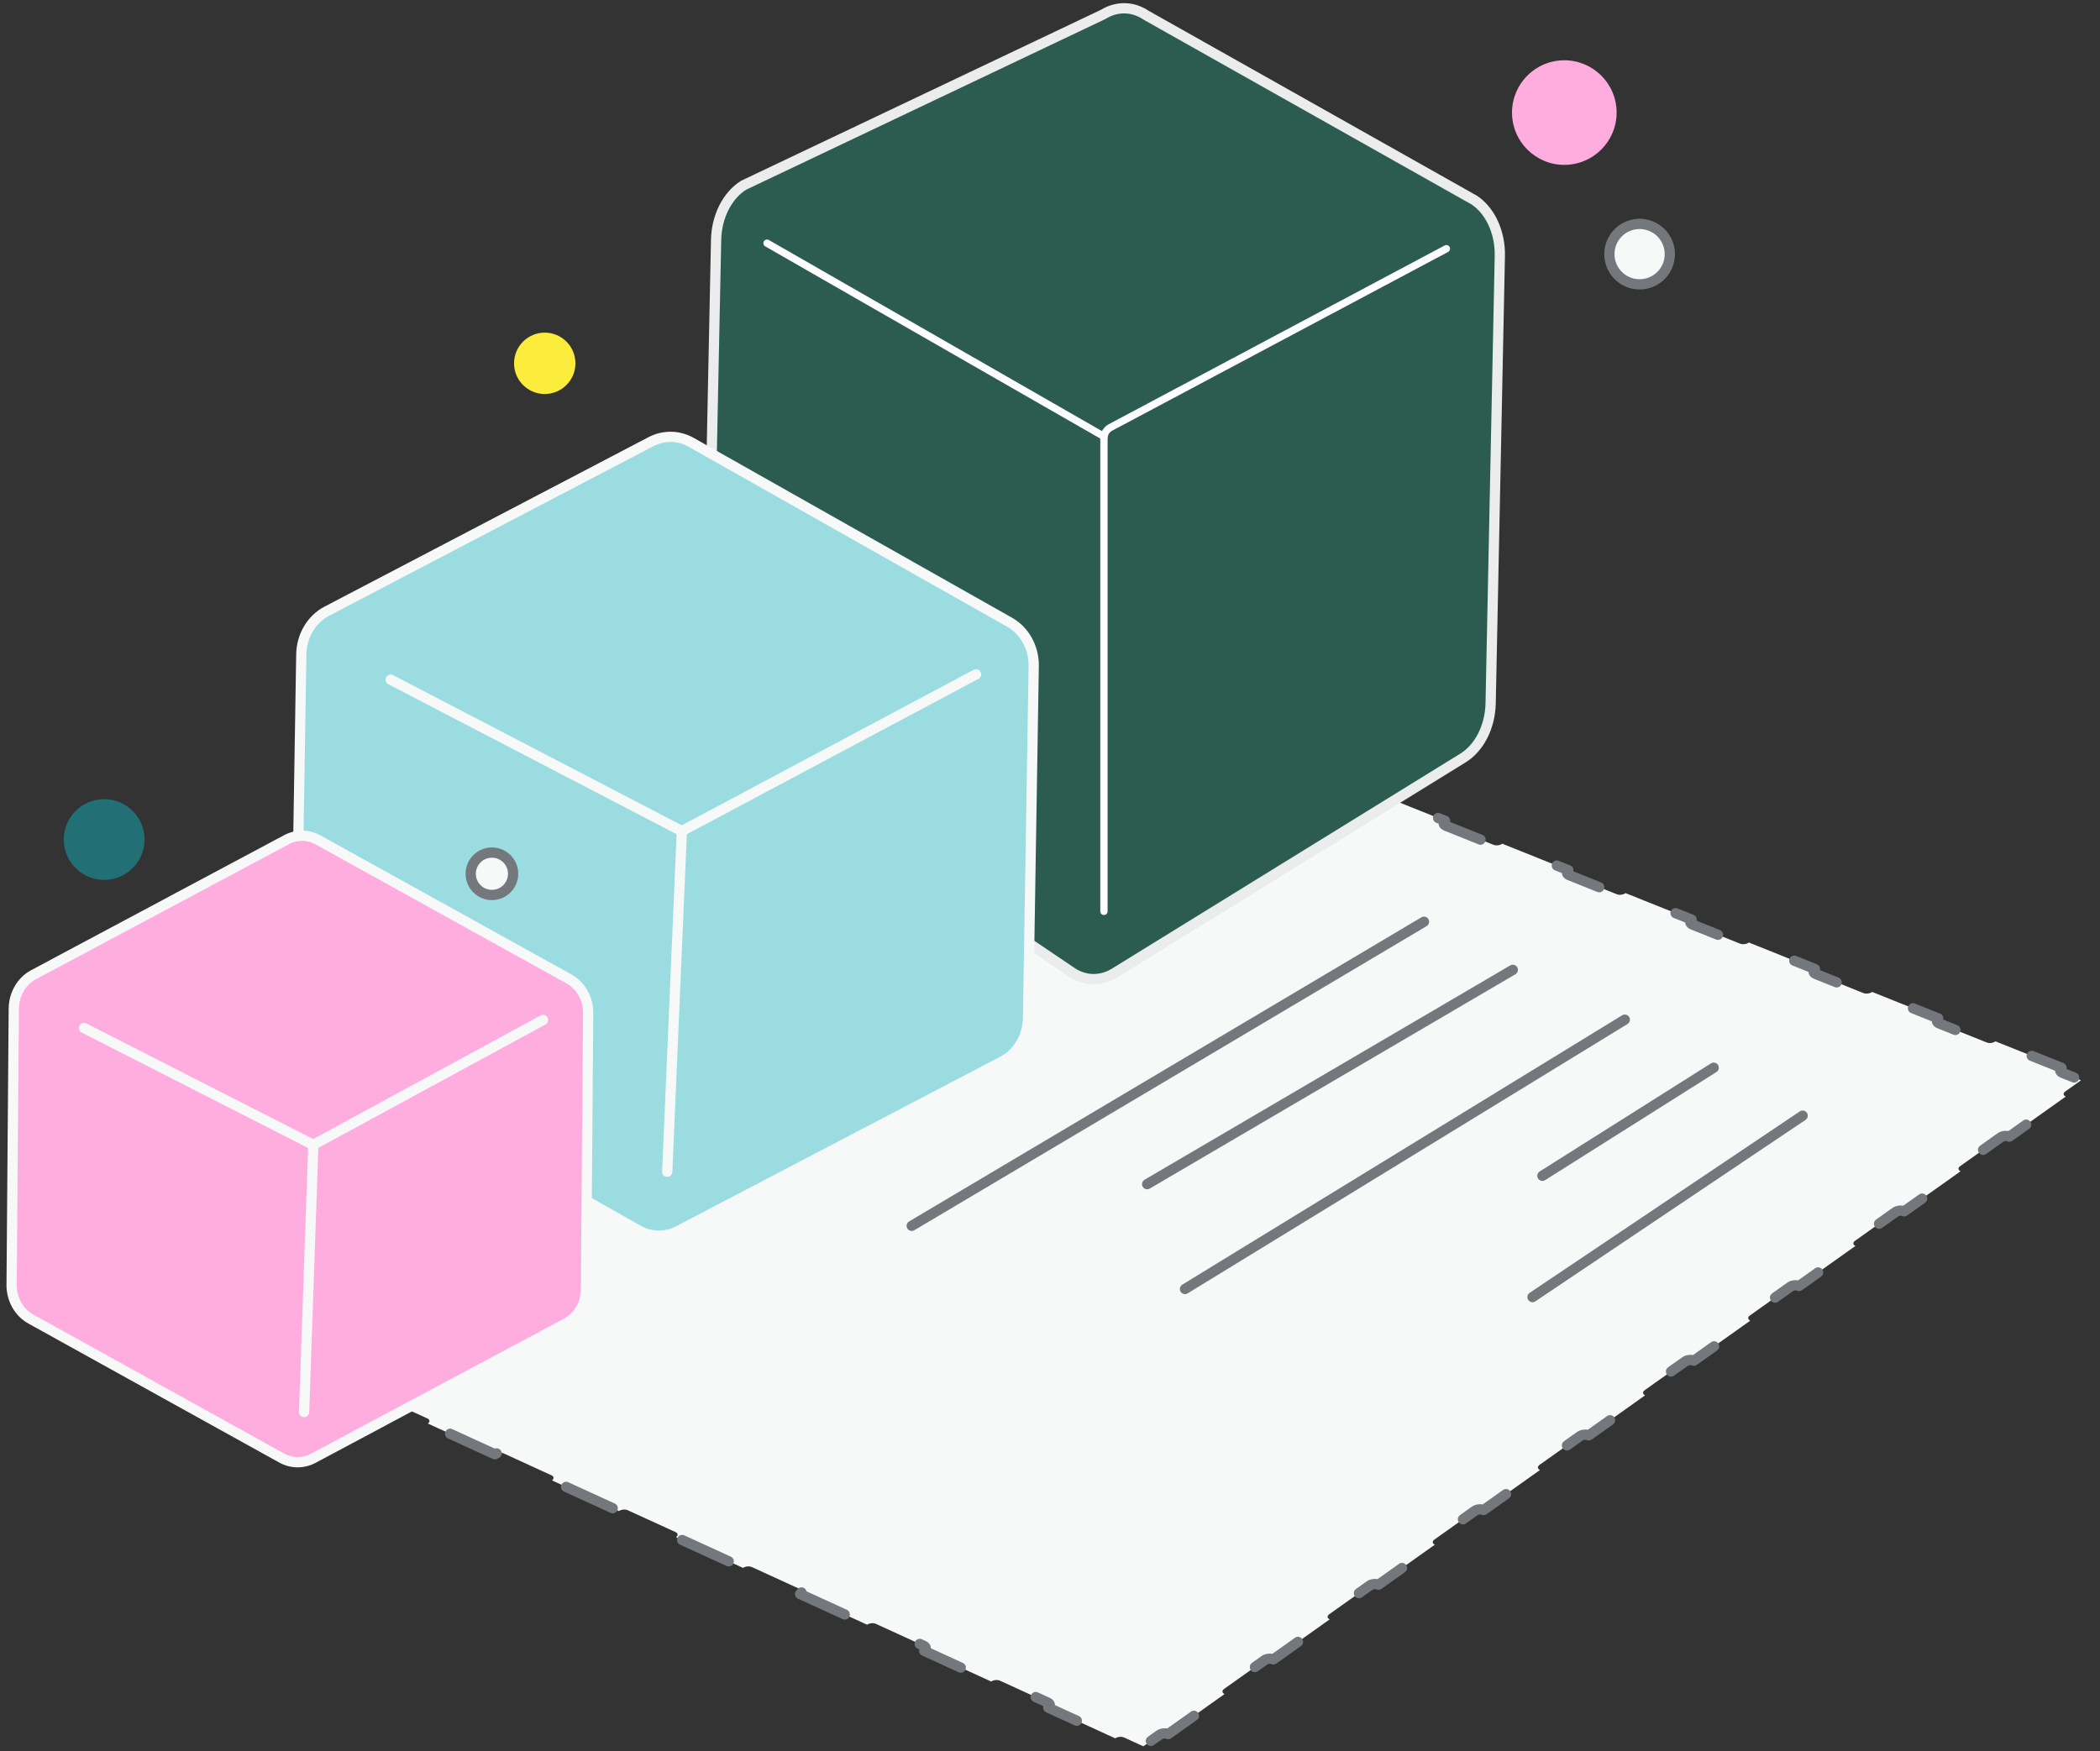 <svg width="205" height="171" viewBox="0 0 205 171" fill="none" xmlns="http://www.w3.org/2000/svg">
<rect x="0" y="0" width="205" height="171" fill="#333333" stroke="none"/>
<path d="M53.47 38.457C55.117 38.295 56.321 36.829 56.159 35.181C55.997 33.535 54.53 32.331 52.883 32.493C51.236 32.655 50.033 34.122 50.195 35.768C50.357 37.415 51.823 38.619 53.47 38.457Z" fill="#FCEC3B"/>
<path d="M10.554 85.895C12.72 85.682 14.304 83.753 14.091 81.586C13.878 79.42 11.949 77.837 9.782 78.05C7.616 78.263 6.032 80.193 6.245 82.358C6.458 84.525 8.387 86.108 10.554 85.895Z" fill="#236F76"/>
<path d="M153.207 16.073C156.013 15.796 158.064 13.299 157.788 10.492C157.512 7.687 155.013 5.635 152.207 5.911C149.401 6.187 147.35 8.687 147.626 11.492C147.902 14.298 150.401 16.349 153.207 16.073Z" fill="#FFADDF"/>
<path d="M116.78 73.184C116.99 73.324 117.374 73.326 117.638 73.188L119.782 72.064L121.717 72.84C121.98 72.945 122.364 72.896 122.575 72.73L129.027 75.316C128.817 75.483 128.86 75.703 129.123 75.809L133.753 77.664C134.016 77.77 134.4 77.721 134.611 77.554L141.063 80.141C140.853 80.307 140.896 80.527 141.16 80.633L145.789 82.488C146.052 82.594 146.437 82.545 146.647 82.379L153.099 84.965C152.889 85.131 152.932 85.352 153.196 85.457L157.825 87.313C158.088 87.418 158.473 87.369 158.683 87.203L165.135 89.789C164.925 89.955 164.968 90.176 165.232 90.281L169.861 92.137C170.125 92.243 170.509 92.193 170.719 92.027L177.172 94.613C176.961 94.78 177.004 95 177.268 95.106L181.897 96.961C182.161 97.067 182.545 97.018 182.755 96.851L189.208 99.438C188.997 99.604 189.04 99.824 189.304 99.93L193.933 101.785C194.197 101.891 194.581 101.842 194.791 101.676L201.244 104.262C201.033 104.428 201.077 104.649 201.34 104.754L203.149 105.479L201.607 106.575C201.382 106.735 201.403 106.958 201.654 107.073L196.153 110.981C195.902 110.866 195.516 110.903 195.291 111.063L191.343 113.867C191.118 114.027 191.139 114.25 191.39 114.365L185.888 118.273C185.637 118.158 185.251 118.195 185.026 118.355L181.078 121.159C180.853 121.319 180.874 121.542 181.125 121.657L175.624 125.565C175.373 125.45 174.987 125.487 174.762 125.647L170.814 128.451C170.589 128.611 170.61 128.834 170.861 128.949L165.36 132.857C165.108 132.742 164.722 132.779 164.497 132.939L160.549 135.743C160.324 135.903 160.345 136.126 160.596 136.241L155.095 140.149C154.844 140.034 154.458 140.071 154.233 140.231L150.285 143.035C150.06 143.195 150.081 143.418 150.332 143.533L144.831 147.442C144.58 147.327 144.194 147.363 143.969 147.523L140.021 150.328C139.796 150.487 139.817 150.71 140.068 150.825L134.566 154.734C134.315 154.619 133.929 154.655 133.704 154.815L129.756 157.62C129.531 157.78 129.552 158.002 129.803 158.117L124.302 162.026C124.051 161.911 123.665 161.947 123.44 162.107L119.492 164.912C119.267 165.072 119.288 165.295 119.539 165.41L114.038 169.318C113.787 169.203 113.4 169.239 113.175 169.399L111.609 170.512L109.734 169.653C109.483 169.538 109.097 169.575 108.872 169.735L102.328 166.737C102.553 166.577 102.532 166.354 102.281 166.239L97.622 164.106C97.371 163.991 96.985 164.027 96.76 164.187L90.216 161.19C90.441 161.03 90.42 160.807 90.169 160.692L85.51 158.558C85.259 158.443 84.873 158.479 84.648 158.639L78.104 155.642C78.329 155.482 78.308 155.259 78.057 155.144L73.398 153.01C73.147 152.895 72.761 152.932 72.536 153.092L65.992 150.094C66.217 149.934 66.196 149.711 65.945 149.596L61.286 147.463C61.035 147.348 60.649 147.384 60.424 147.544L53.88 144.547C54.105 144.387 54.084 144.164 53.833 144.049L49.175 141.915C48.923 141.8 48.537 141.837 48.312 141.997L41.768 138.999C41.993 138.839 41.972 138.616 41.721 138.501L37.062 136.368C36.811 136.253 36.425 136.289 36.2 136.449L29.656 133.451C29.881 133.291 29.86 133.069 29.609 132.954L24.951 130.82C24.699 130.705 24.313 130.741 24.088 130.901L17.544 127.904C17.769 127.744 17.748 127.521 17.497 127.406L15.706 126.586L17.664 125.56C17.928 125.422 17.973 125.196 17.763 125.056L24.885 121.325C25.095 121.465 25.479 121.466 25.743 121.328L30.792 118.683C31.056 118.545 31.1 118.319 30.891 118.178L38.013 114.447C38.223 114.588 38.607 114.589 38.871 114.451L43.92 111.806C44.184 111.667 44.228 111.442 44.019 111.301L51.141 107.57C51.351 107.71 51.735 107.712 51.999 107.574L57.048 104.928C57.312 104.79 57.356 104.564 57.146 104.424L64.269 100.693C64.478 100.833 64.862 100.835 65.127 100.696L70.176 98.051C70.44 97.913 70.484 97.687 70.274 97.547L77.397 93.816C77.606 93.956 77.99 93.957 78.254 93.819L83.304 91.174C83.568 91.036 83.612 90.81 83.402 90.67L90.524 86.939C90.734 87.079 91.118 87.08 91.382 86.942L96.431 84.297C96.695 84.159 96.74 83.933 96.53 83.793L103.652 80.061C103.862 80.202 104.246 80.203 104.51 80.065L109.559 77.42C109.823 77.281 109.867 77.055 109.658 76.915L116.78 73.184Z" fill="#F7F8F8" stroke="#74777C" stroke-linecap="round" stroke-linejoin="round" stroke-dasharray="5 8"/>
<path d="M143.935 19.547L111.901 1.497C110.594 0.612 109.028 0.579 107.686 1.41L72.604 18.081C70.996 19.077 69.952 21.144 69.905 23.426L69.008 67.094C68.961 69.381 69.918 71.489 71.485 72.545L104.597 94.914C105.904 95.799 107.47 95.832 108.813 95.001L142.815 74.011C143.604 73.525 144.274 72.767 144.751 71.823C145.227 70.879 145.492 69.786 145.515 68.666L146.412 24.998C146.459 22.711 145.501 20.609 143.935 19.547Z" fill="#2B5C4F" stroke="#EBECEC" stroke-linecap="round" stroke-linejoin="round"/>
<path d="M107.766 42.616L74.876 23.744" stroke="white" stroke-width="0.715" stroke-linecap="round" stroke-linejoin="round"/>
<path d="M107.766 88.986L107.766 42.795L107.766 88.986Z" fill="#2B5C4F"/>
<path d="M141.195 24.283L108.401 41.738C108.01 41.946 107.766 42.353 107.766 42.795L107.766 88.986" stroke="white" stroke-width="0.715" stroke-linecap="round" stroke-linejoin="round"/>
<path d="M98.561 60.758L67.477 43.193C66.249 42.498 64.786 42.475 63.537 43.13L31.901 59.68C30.405 60.466 29.443 62.094 29.414 63.889L28.858 98.256C28.829 100.057 29.738 101.714 31.208 102.544L62.292 120.113C63.519 120.808 64.982 120.832 66.232 120.177L97.867 103.622C98.601 103.238 99.222 102.641 99.661 101.898C100.101 101.154 100.341 100.294 100.355 99.413L100.91 65.046C100.94 63.245 100.031 61.592 98.561 60.758Z" fill="#9BDCE1" stroke="#F7F8F8" stroke-linecap="round" stroke-linejoin="round"/>
<path d="M66.467 81.105L38.139 66.363" stroke="#F7F8F8" stroke-linecap="round" stroke-linejoin="round"/>
<path d="M65.135 114.409L66.563 81.133L65.135 114.409Z" fill="#9BDCE1"/>
<path d="M95.281 65.842L66.57 81.141M65.135 114.409L66.563 81.133" stroke="#F7F8F8" stroke-linecap="round" stroke-linejoin="round"/>
<path d="M55.545 95.584L31.057 82.014C30.09 81.477 28.942 81.468 27.967 81.99L3.269 95.174C2.1 95.8 1.357 97.083 1.346 98.491L1.134 125.443C1.123 126.855 1.846 128.149 3.005 128.79L27.493 142.363C28.46 142.9 29.608 142.909 30.583 142.387L55.281 129.2C55.854 128.894 56.337 128.422 56.677 127.836C57.016 127.25 57.199 126.574 57.204 125.883L57.416 98.931C57.427 97.519 56.703 96.229 55.545 95.584Z" fill="#FFADDF" stroke="#F7F8F8" stroke-linecap="round" stroke-linejoin="round"/>
<path d="M30.512 111.749L8.203 100.374" stroke="#F7F8F8" stroke-linecap="round" stroke-linejoin="round"/>
<path d="M53.007 99.592L30.593 111.776M29.685 137.872L30.588 111.77" stroke="#F7F8F8" stroke-linecap="round" stroke-linejoin="round"/>
<path d="M139.008 90L89 119.693" stroke="#74777C" stroke-linecap="round"/>
<path d="M147.679 94.696L111.982 115.623" stroke="#74777C" stroke-linecap="round"/>
<path d="M158.611 99.562L115.677 125.86" stroke="#74777C" stroke-linecap="round"/>
<path d="M167.291 104.252L150.567 114.808" stroke="#74777C" stroke-linecap="round"/>
<path d="M175.975 108.933L149.602 126.65" stroke="#74777C" stroke-linecap="round"/>
<path d="M48.223 87.376C47.086 87.487 46.074 86.656 45.962 85.519C45.85 84.382 46.681 83.369 47.818 83.257C48.956 83.145 49.968 83.977 50.08 85.114C50.192 86.251 49.361 87.264 48.223 87.376Z" fill="#F7F8F8" stroke="#74777C" stroke-linecap="round" stroke-linejoin="round"/>
<path d="M160.346 27.75C158.724 27.91 157.28 26.725 157.121 25.102C156.961 23.481 158.146 22.036 159.768 21.877C161.39 21.717 162.834 22.903 162.994 24.525C163.154 26.147 161.968 27.591 160.346 27.75Z" fill="#F7F8F8" stroke="#74777C" stroke-linecap="round" stroke-linejoin="round"/>
</svg>
